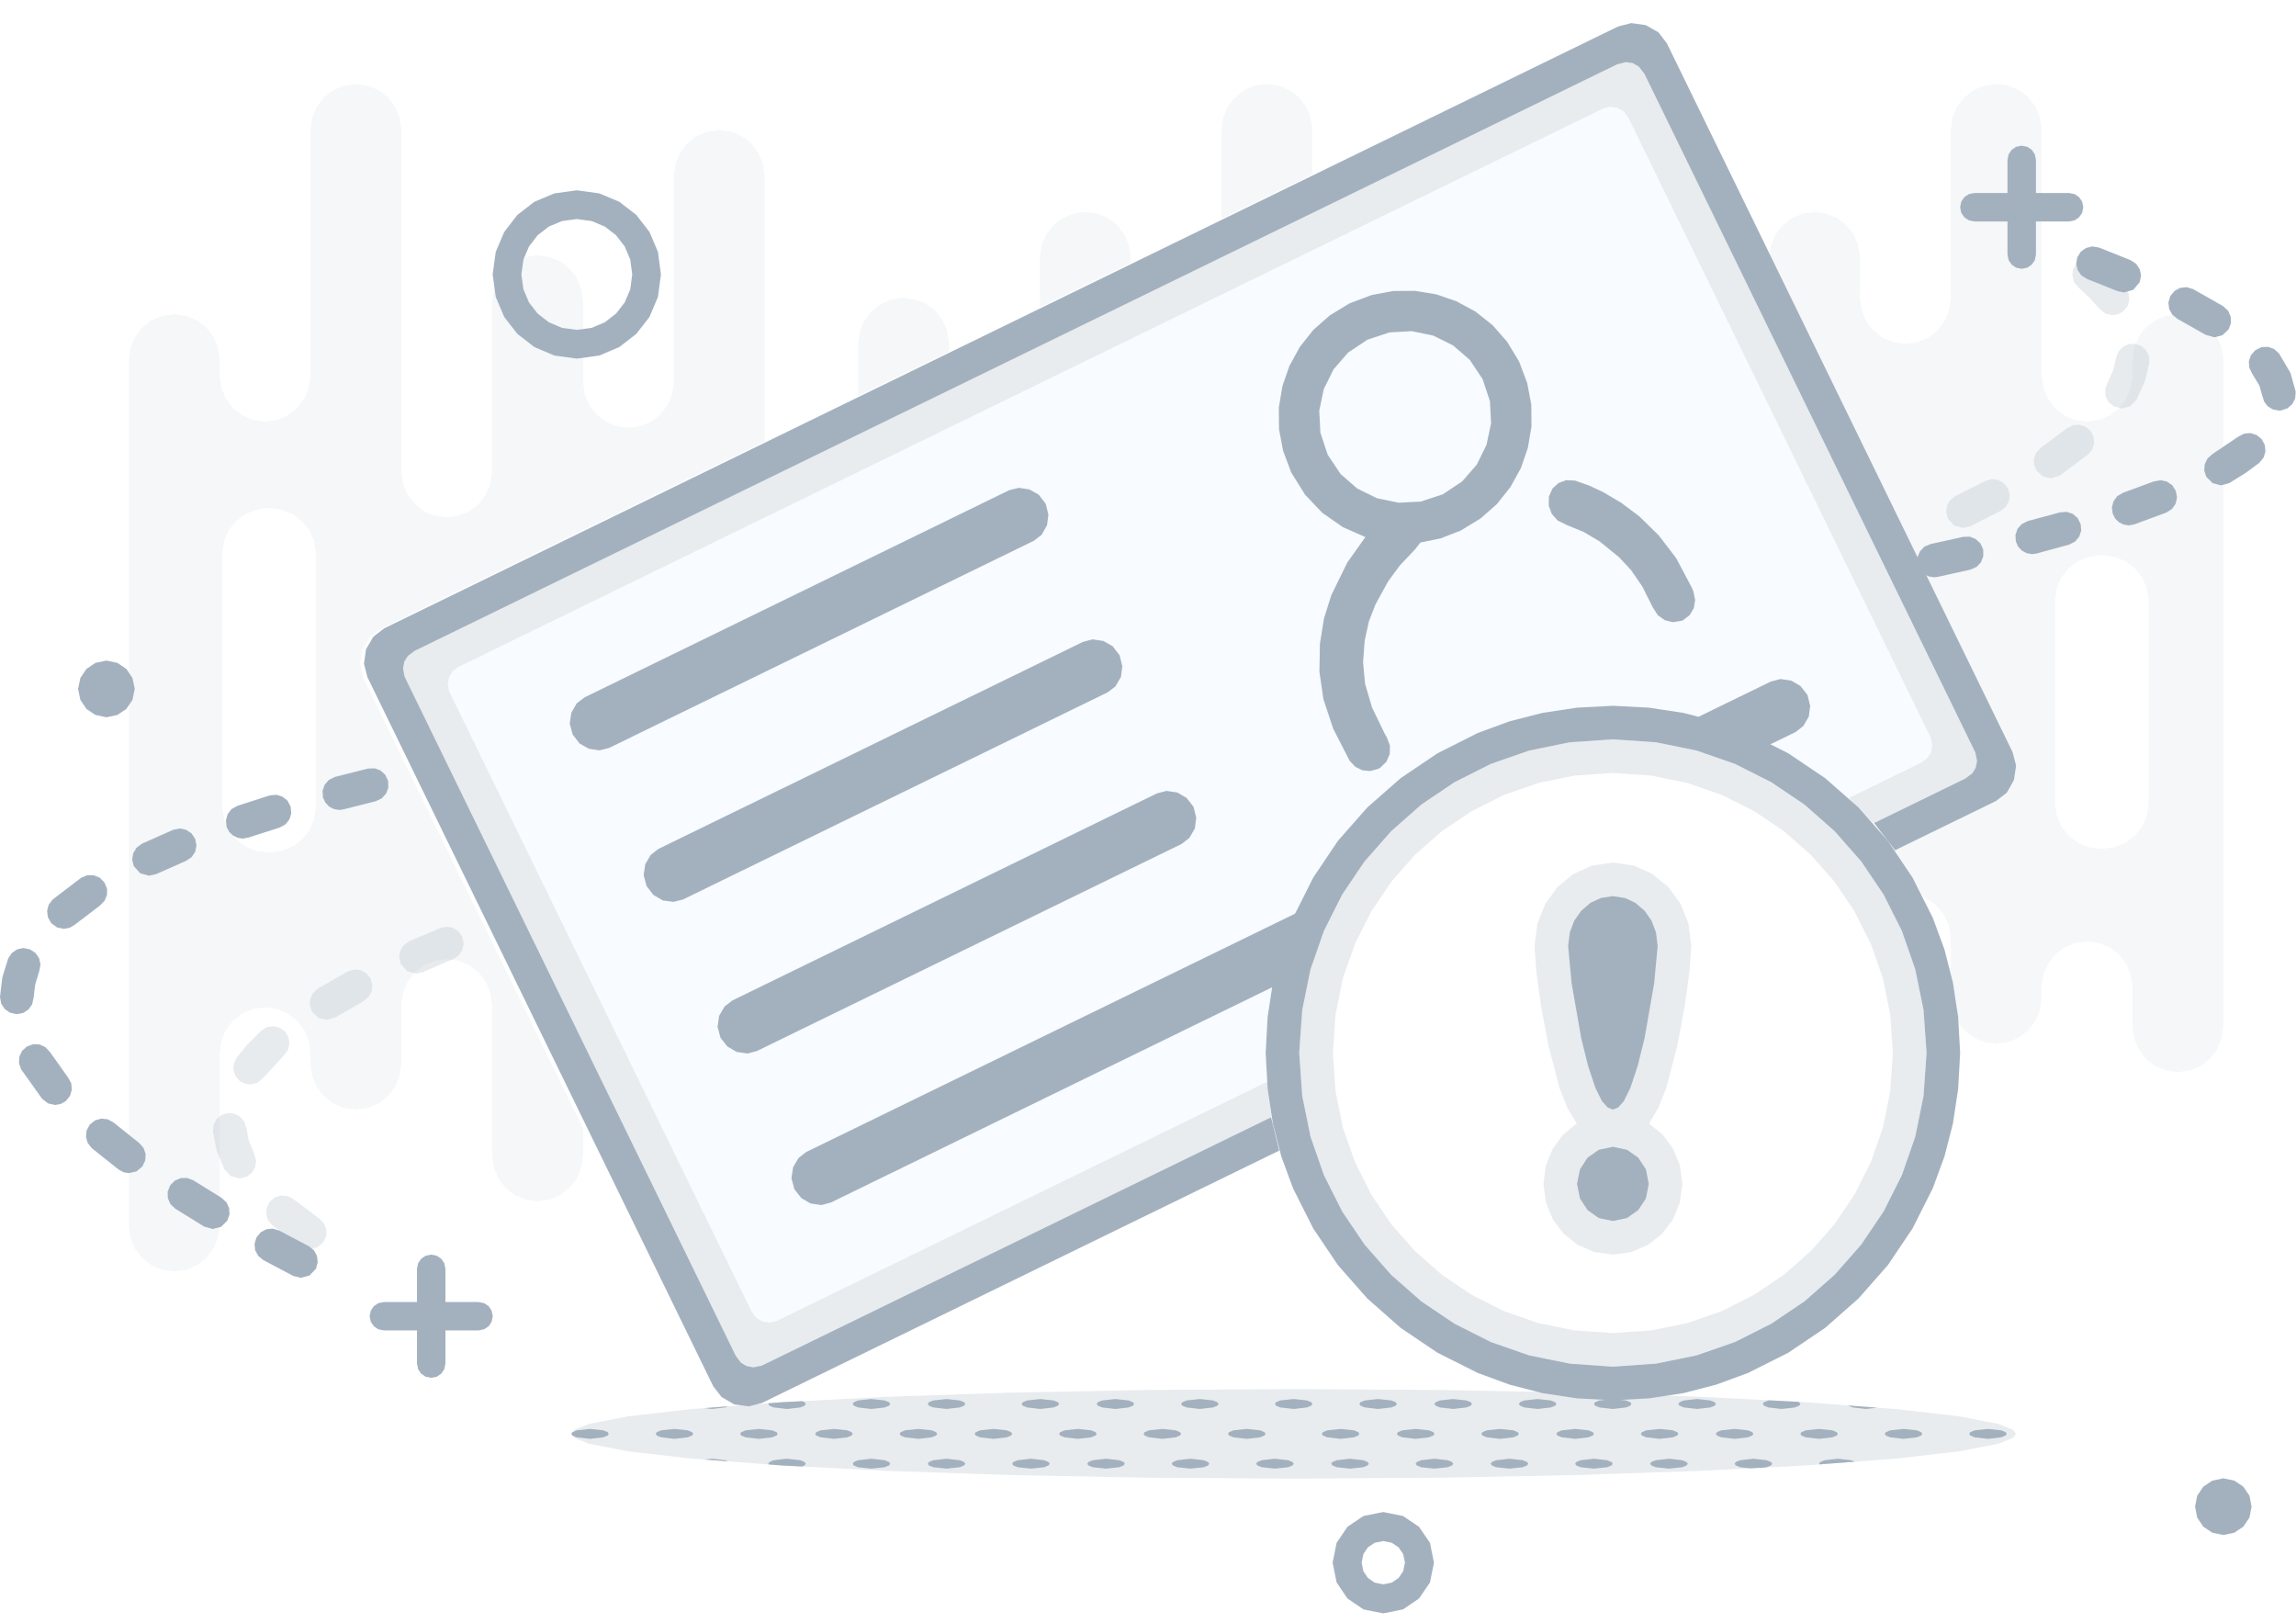 <svg xmlns="http://www.w3.org/2000/svg" width="242" height="171"><defs><clipPath id="a"><path fill-rule="evenodd" d="m212.5 151.11-.35.44-1.54.61-4.09.79-6.47.75-9.85.75-10.87.56-13.34.45-14.03.27-15.61.1-15.6-.1-14.04-.27-13.33-.45-10.87-.56-9.85-.75-6.47-.75-4.09-.79-1.54-.61-.35-.44.35-.44 1.54-.61 4.09-.79 6.47-.75 9.85-.75 10.87-.56 13.33-.45 14.04-.27 15.6-.1 15.61.1 14.03.27 13.34.45 10.87.56 9.85.75 6.47.75 4.09.79 1.54.61z"/></clipPath></defs><path fill="#a3b1bf" fill-opacity=".102" d="m37.51 8.85 1.3.19 1.11.47.98.77.75.98.46 1.13.19 1.32v35.96l.18 1.32.47 1.13.75.98.97.77 1.12.47 1.3.19 1.29-.19 1.12-.47.97-.77.75-.98.47-1.13.18-1.32V31.76l.19-1.32.46-1.13.75-.98.98-.76 1.11-.47 1.3-.19 1.3.19 1.11.47.97.76.76.98.46 1.13.19 1.32v8.47l.18 1.32.47 1.13.75.98.97.77 1.11.47 1.3.19 1.3-.19 1.12-.47.97-.77.75-.98.47-1.13.18-1.32V18.56l.18-1.32.47-1.13.75-.98.97-.77 1.12-.47 1.3-.18 1.3.18 1.11.47.97.77.75.98.47 1.13.18 1.32v27.96l-40.4 19.71-1.24.94-.75 1.26-.25 1.45.32 1.51.08.19 23.1 47.35v2.81l-.19 1.32-.46 1.13-.76.98-.97.77-1.11.47-1.3.19-1.3-.19-1.11-.47-.98-.77-.75-.98-.46-1.13-.19-1.32v-15.81l-.18-1.32-.47-1.13-.75-.98-.97-.76-1.12-.48-1.29-.18-1.3.18-1.12.48-.97.76-.75.98-.47 1.13-.18 1.32v6.15l-.19 1.32-.46 1.13-.75.98-.98.77-1.11.47-1.3.18-1.3-.18-1.11-.47-.97-.77-.76-.98-.46-1.13-.19-1.32V111l-.18-1.31-.47-1.13-.75-.99-.97-.76-1.11-.47-1.3-.19-1.3.19-1.12.47-.97.76-.75.99-.47 1.13-.18 1.31v18.14l-.18 1.32-.47 1.13-.75.98-.97.77-1.12.47-1.3.18-1.3-.18-1.11-.47-.97-.77-.75-.98-.47-1.13-.18-1.32V37.96l.18-1.32.47-1.13.75-.98.97-.76 1.11-.47 1.3-.19 1.3.19 1.12.47.97.76.75.98.47 1.13.18 1.32v1.62l.18 1.32.47 1.13.75.98.97.76 1.12.47 1.3.19 1.3-.19 1.11-.47.97-.76.75-.98.47-1.13.18-1.32V13.71l.19-1.32.46-1.13.76-.98.97-.77 1.11-.47zm172.9 0 1.26.18 1.09.45.96.72.75.94.49 1.08.23 1.27v26.09l.19 1.32.46 1.13.75.98.98.76 1.11.47 1.3.19 1.26-.18 1.1-.45.95-.72.76-.94.48-1.08.23-1.27.01-.21v-1.62l.18-1.32.47-1.13.75-.98.97-.76 1.11-.47 1.3-.19 1.27.18 1.09.44.96.73.75.94.49 1.08.23 1.26v70.4l-.18 1.32-.47 1.13-.75.98-.97.76-1.12.47-1.3.19-1.26-.18-1.09-.44-.96-.73-.75-.94-.49-1.08-.23-1.26v-4.31l-.19-1.31-.46-1.13-.76-.99-.97-.76-1.11-.47-1.3-.19-1.27.18-1.09.45-.95.72-.76.94-.49 1.08-.22 1.27-.01.21v1.08l-.18 1.32-.47 1.13-.75.98-.97.77-1.12.47-1.29.18-1.2-.15-1.06-.42-.93-.66-.75-.86-.33-2.72-.52-2.63v-3.56l-.22-1.45-.6-1.26-.92-1.03-1.19-.73-1.42-2.57-1.62-2.43 10.13-4.94 1.24-.94.76-1.26.25-1.46-.32-1.5-.09-.19-25.15-51.57v-.45l.18-1.32.47-1.13.75-.98.97-.77 1.12-.47 1.3-.18 1.26.17 1.09.45.96.73.76.93.48 1.09.23 1.26v4.41l.19 1.32.46 1.13.76.98.97.76 1.11.48 1.3.18 1.27-.17 1.09-.45.96-.73.75-.94.49-1.08.22-1.26.01-.22V13.71l.18-1.32.47-1.13.75-.98.97-.77 1.12-.47zM28.36 53.53l-1.34.19-1.15.46-.99.74-.78.96-.48 1.1-.19 1.28v26.86l.19 1.28.48 1.1.78.96.99.74 1.15.47 1.34.18 1.34-.18 1.15-.47.99-.74.78-.96.48-1.1.19-1.28V58.26l-.19-1.28-.48-1.1-.78-.96-.99-.74-1.15-.46zm193.17 4.97-1.34.18-1.15.46-1 .74-.77.97-.48 1.1-.19 1.28v21.51l.19 1.28.48 1.1.77.97 1 .74 1.15.46 1.34.18 1.34-.18 1.15-.46.99-.74.78-.97.48-1.1.19-1.28V63.23l-.19-1.28-.48-1.1-.78-.97-.99-.74-1.15-.46zM95.24 31.39l1.26.18 1.09.45.96.72.75.94.49 1.08.23 1.27v1.02l-9.57 4.67v-5.48l.17-1.28.45-1.11.71-.97.93-.76 1.07-.49 1.24-.23zm19.14-9.04 1.27.17 1.09.45.96.73.75.93.49 1.09.23 1.26v.73l-9.57 4.67V27.2l.17-1.29.44-1.1.72-.97.93-.77 1.07-.49 1.24-.23zm19.15-13.5 1.27.18 1.09.45.96.72.75.94.49 1.08.22 1.27.01.22v4.66l-9.58 4.67.01-9.33.17-1.29.44-1.1.72-.97.93-.77 1.06-.49 1.25-.23z"/><path fill="#a3b1bf" fill-opacity=".249" d="m212.5 151.11-.35.44-1.54.61-4.09.79-6.47.75-9.85.75-10.87.56-13.34.45-14.03.27-15.61.1-15.6-.1-14.04-.27-13.33-.45-10.87-.56-9.85-.75-6.47-.75-4.09-.79-1.54-.61-.35-.44.35-.44 1.54-.61 4.09-.79 6.47-.75 9.85-.75 10.87-.56 13.33-.45 14.04-.27 15.6-.1 15.61.1 14.03.27 13.34.45 10.87.56 9.85.75 6.47.75 4.09.79 1.54.61z"/><g clip-path="url(#a)"><path fill="#a3b1bf" fill-rule="evenodd" d="m108.66 153.73 1.4.16.46.19.12.18-.12.18-.46.19-1.4.15-1.39-.15-.47-.19-.11-.18.11-.18.47-.19zm59.34 0 1.4.16.46.19.12.18-.12.18-.46.19-1.4.15-1.4-.15-.46-.19-.12-.18.12-.18.46-.19zm42.52 0 1.4.16.46.19.12.18-.12.18-.46.19-1.4.15-1.4-.15-.46-.19-.12-.18.12-.18.46-.19zm-93.94 0 1.39.16.47.19.11.18-.11.18-.47.19-1.39.15-1.4-.15-.46-.19-.12-.18.12-.18.46-.19zm59.33 0 1.4.16.46.19.12.18-.12.18-.46.19-1.4.15-1.4-.15-.46-.19-.12-.18.12-.18.46-.19zm42.52 0 1.4.16.46.19.12.18-.12.18-.46.19-1.4.15-1.4-.15-.46-.19-.11-.18.11-.18.46-.19zm-118.67 0 1.4.16.46.19.12.18-.12.18-.46.19-1.4.15-1.39-.15-.47-.19-.11-.18.11-.18.47-.19zm59.34 0 1.4.16.46.19.12.18-.12.18-.46.19-1.4.15-1.4-.15-.46-.19-.12-.18.12-.18.46-.19zm42.52 0 1.4.16.46.19.12.18-.12.18-.46.19-1.4.15-1.4-.15-.46-.19-.12-.18.12-.18.46-.19zm-109.77 0 1.4.16.46.19.12.18-.12.18-.46.19-1.4.15-1.4-.15-.46-.19-.11-.18.11-.18.46-.19zm59.34 0 1.4.16.46.19.12.18-.12.18-.46.19-1.4.15-1.4-.15-.46-.19-.12-.18.12-.18.46-.19zm42.52 0 1.4.16.46.19.12.18-.12.18-.46.19-1.4.15-1.4-.15-.46-.19-.12-.18.12-.18.46-.19zm-110.76 0 1.4.16.46.19.12.18-.12.18-.46.19-1.4.15-1.4-.15-.46-.19-.11-.18.11-.18.46-.19zm59.34 0 1.4.16.46.19.12.18-.12.18-.46.19-1.4.15-1.4-.15-.46-.19-.12-.18.12-.18.46-.19zm42.52 0 1.4.16.46.19.12.18-.12.18-.46.19-1.4.15-1.4-.15-.46-.19-.12-.18.12-.18.46-.19zm-109.77 0 1.4.16.46.19.12.18-.12.18-.46.19-1.4.15-1.4-.15-.46-.19-.12-.18.12-.18.46-.19zm59.34 0 1.39.16.47.19.11.18-.11.18-.47.19-1.39.15-1.4-.15-.46-.19-.12-.18.12-.18.46-.19zm-68.24 0 1.4.16.46.19.12.18-.12.18-.46.19-1.4.15-1.4-.15-.46-.19-.12-.18.12-.18.46-.19zm59.34 0 1.39.16.47.19.11.18-.11.18-.47.19-1.39.15-1.4-.15-.46-.19-.12-.18.12-.18.46-.19zm-67.25 0 1.4.16.46.19.12.18-.12.18-.46.19-1.4.15-1.4-.15-.46-.19-.12-.18.12-.18.46-.19zm159.21-3.14 1.4.15.46.19.12.18-.12.18-.46.19-1.4.16-1.39-.16-.47-.19-.11-.18.11-.18.47-.19zm-16.81 0 1.4.15.46.19.12.18-.12.18-.46.19-1.4.16-1.4-.16-.46-.19-.11-.18.11-.18.46-.19zm-25.71 0 1.4.15.46.19.12.18-.12.18-.46.19-1.4.16-1.4-.16-.46-.19-.12-.18.12-.18.46-.19zm34.61 0 1.4.15.46.19.12.18-.12.18-.46.19-1.4.16-1.4-.16-.46-.19-.11-.18.11-.18.46-.19zm-17.8 0 1.4.15.46.19.12.18-.12.18-.46.19-1.4.16-1.4-.16-.46-.19-.11-.18.11-.18.46-.19zm34.61 0 1.4.15.46.19.12.18-.12.18-.46.19-1.4.16-1.39-.16-.47-.19-.11-.18.11-.18.47-.19zm-121.63 0 1.4.15.46.19.12.18-.12.18-.46.19-1.4.16-1.4-.16-.46-.19-.12-.18.12-.18.46-.19zm-16.81 0 1.4.15.46.19.12.18-.12.18-.46.19-1.4.16-1.4-.16-.46-.19-.12-.18.12-.18.46-.19zm78.12 0 1.4.15.46.19.12.18-.12.18-.46.19-1.4.16-1.4-.16-.46-.19-.12-.18.12-.18.46-.19zm16.81 0 1.4.15.46.19.12.18-.12.18-.46.19-1.4.16-1.4-.16-.46-.19-.12-.18.12-.18.46-.19zm-60.32 0 1.4.15.46.19.12.18-.12.18-.46.19-1.4.16-1.4-.16-.46-.19-.12-.18.12-.18.46-.19zm-42.52 0 1.39.15.47.19.11.18-.11.18-.47.19-1.39.16-1.4-.16-.46-.19-.12-.18.12-.18.46-.19zm78.12 0 1.4.15.46.19.12.18-.12.18-.46.19-1.4.16-1.4-.16-.46-.19-.12-.18.12-.18.46-.19zm77.13 0 1.4.15.46.19.12.18-.12.18-.46.19-1.4.16-1.39-.16-.46-.19-.12-.18.12-.18.46-.19zm-121.63 0 1.4.15.46.19.12.18-.12.18-.46.19-1.4.16-1.4-.16-.46-.19-.12-.18.12-.18.46-.19zm-42.52 0 1.39.15.47.19.11.18-.11.18-.47.19-1.39.16-1.4-.16-.46-.19-.12-.18.12-.18.46-.19zm78.12 0 1.4.15.46.19.12.18-.12.18-.46.19-1.4.16-1.4-.16-.46-.19-.12-.18.12-.18.46-.19zm-52.41 0 1.4.15.46.19.12.18-.12.18-.46.19-1.4.16-1.4-.16-.46-.19-.12-.18.12-.18.46-.19zm-34.61 0 1.39.15.47.19.11.18-.11.18-.47.19-1.39.16-1.4-.16-.46-.19-.12-.18.12-.18.46-.19zm79.11 0 1.4.15.46.19.12.18-.12.18-.46.19-1.4.16-1.4-.16-.46-.19-.12-.18.12-.18.46-.19zm-88.01 0 1.39.15.47.19.11.18-.11.18-.47.19-1.39.16-1.4-.16-.46-.19-.12-.18.12-.18.46-.19zm78.12 0 1.4.15.46.19.12.18-.12.18-.46.19-1.4.16-1.4-.16-.46-.19-.12-.18.12-.18.46-.19zm56.37-3.15 1.4.15.46.19.12.18-.12.18-.46.19-1.4.16-1.4-.16-.46-.19-.12-.18.12-.18.46-.19zm-70.22 0 1.4.15.46.19.12.18-.12.18-.46.19-1.4.16-1.39-.16-.46-.19-.12-.18.12-.18.46-.19zm52.42 0 1.4.15.46.19.11.18-.11.18-.46.19-1.4.16-1.4-.16-.46-.19-.12-.18.12-.18.46-.19zm-78.13 0 1.4.15.46.19.12.18-.12.18-.46.19-1.4.16-1.4-.16-.46-.19-.11-.18.11-.18.46-.19zm70.22 0 1.39.15.47.19.11.18-.11.18-.47.19-1.39.16-1.4-.16-.46-.19-.12-.18.12-.18.46-.19zm60.32 0 1.4.15.46.19.12.18-.12.18-.46.19-1.4.16-1.4-.16-.46-.19-.12-.18.12-.18.46-.19zm-139.44 0 1.4.15.46.19.12.18-.12.18-.46.19-1.4.16-1.4-.16-.46-.19-.11-.18.11-.18.46-.19zm70.21 0 1.4.15.47.19.11.18-.11.18-.47.19-1.4.16-1.39-.16-.46-.19-.12-.18.12-.18.46-.19zm60.33 0 1.4.15.46.19.12.18-.12.18-.46.19-1.4.16-1.4-.16-.46-.19-.12-.18.12-.18.46-.19zm-138.45 0 1.4.15.46.19.12.18-.12.18-.46.19-1.4.16-1.4-.16-.46-.19-.12-.18.12-.18.46-.19zm70.21 0 1.4.15.46.19.12.18-.12.18-.46.19-1.4.16-1.39-.16-.47-.19-.11-.18.11-.18.47-.19zm60.33 0 1.4.15.46.19.12.18-.12.18-.46.19-1.4.16-1.4-.16-.46-.19-.12-.18.12-.18.46-.19zm-95.93 0 1.4.15.46.19.12.18-.12.18-.46.19-1.4.16-1.39-.16-.47-.19-.11-.18.11-.18.47-.19zm69.23 0 1.4.15.46.19.11.18-.11.18-.46.19-1.4.16-1.4-.16-.46-.19-.12-.18.12-.18.46-.19zm-111.75 0 1.4.15.46.19.12.18-.12.18-.46.19-1.4.16-1.4-.16-.46-.19-.12-.18.12-.18.46-.19zm69.22 0 1.4.15.46.19.12.18-.12.18-.46.19-1.4.16-1.39-.16-.47-.19-.11-.18.11-.18.47-.19zm60.33 0 1.4.15.46.19.12.18-.12.18-.46.19-1.4.16-1.4-.16-.46-.19-.12-.18.12-.18.46-.19zm-139.44 0 1.4.15.46.19.12.18-.12.18-.46.19-1.4.16-1.4-.16-.46-.19-.12-.18.12-.18.46-.19zm69.22 0 1.4.15.46.19.12.18-.12.18-.46.19-1.4.16-1.39-.16-.46-.19-.12-.18.12-.18.46-.19zm-26.7 0 1.4.15.46.19.12.18-.12.18-.46.19-1.4.16-1.39-.16-.47-.19-.11-.18.11-.18.47-.19z"/></g><path fill="none" stroke="#a3b1bf" stroke-width="3" d="m171.06 4.21.97-.25.94.13.83.47.61.8 36.31 74.44.25.97-.14.94-.47.83-.79.6-9.39 4.58-.34-.44 8.1-3.95 1.07-.8.66-1.08.24-1.28-.27-1.34L174.6 6.98l-.86-1.11-1.15-.67-1.32-.18-1.35.35-127 61.94-1.07.8-.66 1.08-.24 1.29.27 1.33 35.04 71.85.8 1.07 1.08.66 1.29.24 1.33-.27 52.2-25.45.13.53-53.3 26-.97.25-.94-.13-.82-.48-.61-.79-36.31-74.45-.25-.97.13-.94.48-.82.79-.61Z"/><path fill="#a3b1bf" fill-opacity=".248" d="m170.57 6.72.78-.2.75.1.66.38.49.64 34.96 71.67.2.78-.11.75-.38.66-.64.48-9.82 4.8-2.61-2.67 7.7-3.76.61-.46.38-.62.13-.71-.14-.74-.06-.14-31.85-65.31-.49-.63-.66-.38-.75-.11-.78.2L48.31 70.29l-.61.46-.38.62-.13.71.14.75.06.13 31.85 65.31.46.61.62.38.72.13.74-.14.13-.06 51.62-25.17.49 3.7-53.74 26.21-.77.2-.75-.11-.66-.38-.49-.63-34.96-71.68-.2-.77.11-.75.38-.66.63-.49z"/><path fill="#bcd8ff" fill-opacity=".102" d="m168.94 11.45.78-.2.75.11.66.38.49.63 31.85 65.31.2.77-.11.76-.38.66-.63.48-7.7 3.76-3.44-2.82-3.75-2.38-4.08-1.93-4.29-1.42-4.52-.87-4.77-.31-3.8.2-3.63.55-3.47.89-3.35 1.23-4.24 2.14-3.87 2.61-3.52 3.09-3.1 3.52-2.6 3.87-2.14 4.25-1.23 3.34-.89 3.48-.55 3.62-.21 3.8.13 3.05-51.62 25.17-.77.2-.75-.11-.66-.37-.49-.64-31.85-65.31-.2-.77.1-.75.38-.66.64-.49z"/><path fill="#a3b1bf" stroke="#a3b1bf" stroke-width="3" d="m62.4 74.78 44.48-21.7.57-.14.55.08.48.27.36.47.14.56-.07.55-.28.49-.46.35-44.49 21.7-.56.14-.55-.08-.48-.27-.36-.47-.15-.56.08-.55.28-.49zm7.79 15.97 44.48-21.69.57-.15.55.08.48.27.36.47.14.57-.07.55-.28.48-.46.35-44.49 21.7-.56.14-.55-.07-.48-.28-.36-.47-.15-.56.08-.55.28-.48zm7.79 15.97 44.48-21.69.57-.15.55.08.48.28.36.46.14.57-.07.55-.28.48-.46.36-44.49 21.69-.56.15-.55-.08-.48-.28-.36-.46-.15-.57.08-.55.28-.48zm56.61-7.83-1.12 3.79-46.42 22.64-.56.15-.55-.08-.48-.28-.36-.46-.15-.57.08-.55.28-.48.46-.36Zm52.58-25.65.57-.15.55.08.48.28.36.46.14.57-.07.55-.28.48-.46.36-2.06 1-3.68-1.46Z"/><path fill="#a3b1bf" fill-rule="evenodd" d="m142.26 31.96 2.29-.86 2.27-.43 2.3-.02 2.26.37 2.13.73 2.01 1.09 1.8 1.43 1.52 1.73 1.27 2.09.86 2.28.43 2.27.02 2.29-.38 2.26-.73 2.13-1.11 2.01-1.42 1.79-1.74 1.53-2.09 1.27-2.11.82-2.14.44-.56.73-1.59 1.67-1.24 1.69-1.34 2.44-.69 1.79-.44 2.01-.17 2.29.21 2.26.73 2.49 1.35 2.79.21.36.33.87-.02.89-.35.82-.67.64h-.01l-.21.12-.83.22-.82-.08-.74-.37-.6-.64-1.73-3.38-1.03-3.1-.42-2.9.05-2.94.43-2.68.78-2.47 1.68-3.42 1.9-2.68-2.38-1.05-2.15-1.5-1.82-1.91-1.46-2.34-.86-2.29-.43-2.27-.02-2.29.38-2.26.73-2.12 1.11-2.02 1.42-1.79 1.74-1.53zm23.76 18.69 1.54.55 1.41.66 1.91 1.13 1.91 1.43 2.05 2.01 1.83 2.39 1.65 3.11.17.41.18.9-.14.85-.43.73-.69.53-.08.04-.08.03-.91.15-.87-.21-.73-.52-.53-.82-1.09-2.18-1.19-1.74-1.26-1.36-2.08-1.69-1.67-.99-1.9-.78-.01-.01-.84-.42-.61-.69-.32-.86.01-.95.38-.86.64-.59.82-.3zM144.13 35.8l-2.04 1.36-1.53 1.76-1.03 2.08-.48 2.27.12 2.33.77 2.32 1.36 2.04 1.76 1.53 2.08 1.02 2.28.47 2.33-.12 2.33-.77 2.04-1.36 1.53-1.76 1.03-2.09.48-2.27-.12-2.33-.77-2.32-1.36-2.04-1.76-1.52-2.08-1.03-2.28-.47-2.33.13z"/><path fill="#a3b1bf" d="m170 74.38 3.8.2 3.63.55 3.47.89 3.35 1.23 4.24 2.14 3.87 2.61 3.52 3.09 3.1 3.52 2.6 3.87 2.14 4.25 1.23 3.34.89 3.48.55 3.62.21 3.8-.21 3.8-.55 3.63-.89 3.47-1.23 3.35-2.14 4.25-2.6 3.86-3.1 3.52-3.52 3.1-3.87 2.61-4.24 2.13-3.35 1.23-3.47.9-3.63.55-3.8.2-3.8-.2-3.63-.55-3.47-.9-3.35-1.23-4.24-2.13-3.87-2.61-3.52-3.1-3.1-3.52-2.6-3.86-2.14-4.25-1.23-3.35-.89-3.47-.55-3.63-.21-3.8.21-3.8.55-3.62.89-3.48 1.23-3.34 2.14-4.25 2.6-3.87 3.1-3.52 3.52-3.09 3.87-2.61 4.24-2.14 3.35-1.23 3.47-.89 3.63-.55zm0 3.54-4.54.31-4.28.87-4.05 1.41-3.83 1.93-3.5 2.36-3.17 2.8-2.8 3.18-2.36 3.49-1.93 3.84-1.41 4.05-.87 4.27-.32 4.54.32 4.54.87 4.28 1.41 4.05 1.93 3.84 2.36 3.49 2.8 3.18 3.17 2.79 3.5 2.36 3.83 1.93 4.05 1.41 4.28.87 4.54.32 4.54-.32 4.28-.87 4.05-1.41 3.83-1.93 3.5-2.36 3.17-2.79 2.8-3.18 2.36-3.49 1.93-3.84 1.41-4.05.87-4.28.32-4.54-.32-4.54-.87-4.27-1.41-4.05-1.93-3.84-2.36-3.49-2.8-3.18-3.17-2.8-3.5-2.36-3.83-1.93-4.05-1.41-4.28-.87z"/><path fill="#a3b1bf" fill-opacity=".248" d="m170 77.92 4.54.31 4.28.87 4.05 1.41 3.83 1.93 3.5 2.36 3.17 2.8 2.8 3.18 2.36 3.49 1.93 3.84 1.41 4.05.87 4.27.32 4.54-.32 4.54-.87 4.28-1.41 4.05-1.93 3.84-2.36 3.49-2.8 3.18-3.17 2.79-3.5 2.36-3.83 1.93-4.05 1.41-4.28.87-4.54.32-4.54-.32-4.28-.87-4.05-1.41-3.83-1.93-3.5-2.36-3.17-2.79-2.8-3.18-2.36-3.49-1.93-3.84-1.41-4.05-.87-4.28-.32-4.54.32-4.54.87-4.27 1.41-4.05 1.93-3.84 2.36-3.49 2.8-3.18 3.17-2.8 3.5-2.36 3.83-1.93 4.05-1.41 4.28-.87zm0 3.54-4.05.28-3.82.78-3.62 1.26-3.42 1.72-3.12 2.1-2.84 2.5-2.5 2.84-2.1 3.12-1.72 3.42-1.27 3.62-.77 3.82-.28 4.05.28 4.06.77 3.81 1.27 3.62 1.72 3.43 2.1 3.11 2.5 2.84 2.84 2.5 3.12 2.1 3.42 1.73 3.62 1.26 3.82.78 4.05.28 4.05-.28 3.82-.78 3.62-1.26 3.42-1.73 3.12-2.1 2.84-2.5 2.5-2.84 2.1-3.11 1.72-3.43 1.27-3.62.77-3.81.28-4.06-.28-4.05-.77-3.82-1.27-3.62-1.72-3.42-2.1-3.12-2.5-2.84-2.84-2.5-3.12-2.1-3.42-1.72-3.62-1.26-3.82-.78z"/><path fill="#a3b1bf" d="m45.45 132.22.59.12.47.32.32.47.12.59v3.5h3.5l.58.12.48.32.31.47.12.59-.12.58-.31.47-.48.32-.58.12h-3.5v3.5l-.12.59-.32.47-.47.32-.59.12-.59-.12-.47-.32-.32-.47-.12-.59v-3.5h-3.49l-.59-.12-.47-.32-.32-.47-.12-.58.12-.59.32-.47.47-.32.59-.12h3.49v-3.5l.12-.59.32-.47.47-.32zM213.09 15.35l.59.12.47.32.32.47.12.59v3.49h3.49l.59.12.47.32.32.47.12.59-.12.59-.32.47-.47.32-.59.12h-3.49v3.49l-.12.59-.32.47-.47.32-.59.12-.59-.12-.47-.32-.32-.47-.12-.59v-3.49h-3.49l-.59-.12-.47-.32-.32-.47-.12-.59.12-.59.32-.47.47-.32.59-.12h3.49v-3.49l.12-.59.32-.47.47-.32z"/><path fill="none" stroke="#a3b1bf" stroke-width="3" d="m68.15 28.92-.26 1.97-.74 1.75L66 34.12l-1.49 1.15-1.74.74-1.97.27-1.97-.27-1.74-.74-1.49-1.15-1.15-1.48-.74-1.75-.27-1.97.27-1.97.74-1.74 1.15-1.49 1.49-1.15 1.74-.73 1.97-.27 1.97.27 1.74.73L66 23.72l1.15 1.49.74 1.74zm81.46 135.77-.3 1.49-.82 1.2-1.2.82-1.49.3-1.5-.3-1.2-.82-.81-1.2-.3-1.49.3-1.5.81-1.2 1.2-.81 1.5-.3 1.49.3 1.2.81.82 1.2zm86.18-5.91-.11.57-.31.46-.46.31-.57.12-.57-.12-.46-.31-.31-.46-.11-.57.11-.56.31-.46.46-.31.57-.12.57.12.46.31.31.46zM12.67 72.6l-.12.57-.31.46-.46.31-.56.12-.57-.12-.46-.31-.31-.46-.12-.57.12-.56.31-.46.46-.31.57-.12.56.12.46.31.31.46z"/><path fill="#a3b1bf" fill-opacity=".248" d="m170 132.22-1.96-.27-1.73-.75-1.48-1.16-1.15-1.51-.73-1.77-.27-1.99.26-1.96.71-1.74 1.1-1.49 1.44-1.17-.99-1.66-.82-2.07-1.18-4.52-.77-4.11-.51-3.74-.18-2.61.3-2.36.83-2.08 1.29-1.78 1.67-1.37 1.96-.89 2.21-.32 2.21.32 1.96.89 1.67 1.37 1.29 1.78.83 2.08.3 2.36-.18 2.61-.51 3.74-.77 4.11-1.18 4.52-.82 2.07-.99 1.66 1.44 1.17 1.1 1.49.71 1.74.26 1.96-.27 1.99-.73 1.77-1.15 1.51-1.48 1.16-1.73.75z"/><path fill="#a3b1bf" fill-rule="evenodd" d="m166.22 124.77.31-1.54.8-1.23 1.19-.83 1.48-.31 1.48.31 1.19.83.81 1.23.3 1.54-.3 1.54-.81 1.22-1.19.84-1.48.31-1.48-.31-1.19-.84-.8-1.22zM170 94.44l1.27.2 1.1.51.97.83.74 1.06.46 1.22.18 1.44-.37 3.92-1.01 5.79-.73 2.94-.77 2.31-.69 1.39-.6.67-.55.22-.55-.22-.6-.67-.69-1.39-.77-2.31-.73-2.94-1.01-5.79-.37-3.92.18-1.43.46-1.23.74-1.05.97-.84 1.1-.51z"/><path fill="#a3b1bf" fill-opacity=".254" d="m222.67 33.22-.75-.17-.64-.5-.98-1.11-1.26-1.17-.44-.56-.17-.65.07-.67.35-.62.56-.43.65-.18.67.08.61.34 1.51 1.4 1.2 1.36.32.63.06.67-.2.65-.46.54-.53.29zm.97 9.83-.87-.23-.54-.46-.3-.6-.05-.68.22-.67.63-1.38.31-1.29.24-.67.45-.5.6-.3.7-.04.67.23.5.45.3.6.05.71-.47 1.94-.9 1.99-.67.67zm-7.51 7.36-.81-.2-.65-.58-.28-.65v-.67l.25-.63.49-.51 2.71-2.02.62-.33.67-.06.65.19.55.44.33.63.07.67-.19.65-.45.55-2.96 2.21zm-9.23 5.22-.93-.25-.67-.74-.17-.69.09-.67.34-.58.56-.43 3.1-1.57.68-.2.67.07.6.32.45.54.2.68-.07.67-.32.6-.55.45-3.21 1.63zM43.84 102.6l-.95-.27-.67-.78-.15-.69.12-.66.35-.58.58-.41 3.3-1.41.7-.14.66.14.56.37.39.59.14.69-.14.66-.37.57-.59.39-3.21 1.38zm-9.42 4.88-.85-.21-.66-.63-.25-.67.03-.67.28-.61.52-.49 3.15-1.82.68-.2.67.06.59.31.46.55.2.67-.06.67-.31.6-.54.46-2.98 1.72zm-8.07 6.81-.54-.09-.52-.26-.47-.53-.22-.64.04-.67.3-.64 1.16-1.4 1.44-1.45.6-.36.67-.1.65.15.58.41.37.61.1.66-.16.66-.41.57-2.17 2.37-.64.53zm-1.12 9.91-.91-.25-.67-.71-.82-2.02-.39-2 .08-.7.32-.59.52-.43.68-.2.7.08.59.33.43.52.21.68.26 1.31.57 1.39.19.68-.08.67-.32.59-.55.45zm7.42 7.45-.99-.31-2.98-2.22-.44-.56-.19-.64.07-.67.33-.63.55-.44.65-.19.67.07.63.33 2.69 2.02.5.51.25.62v.67l-.28.66-.65.58z"/><path fill="#a3b1bf" fill-rule="evenodd" d="m223.89 30.82-.68-.13-3.24-1.29-.6-.38-.38-.55-.16-.66.12-.7.38-.6.55-.38.66-.16.7.12 3.33 1.33.59.39.37.57.14.66-.14.69-.67.81zm9.51 4.73-.94-.27-2.96-1.68-.55-.45-.32-.6-.08-.66.2-.69.45-.54.59-.32.67-.08.68.2 3.19 1.81.52.49.27.62.03.67-.25.66-.66.62zm6.8 7.72-.63-.12-.54-.32-.38-.49-.2-.63-.31-1.08-.76-1.25-.31-.64-.04-.67.22-.64.47-.53.64-.31.67-.04.64.22.53.47 1.22 2.06.55 1.99-.06.71-.31.6-.51.44-.68.22zm-6.11 7.88-.87-.23-.67-.66-.22-.67.05-.67.3-.61.53-.47 2.69-1.81.63-.33.67-.06.65.2.54.45.33.63.06.67-.2.64-.45.55-1.42 1.05-1.74 1.08zm-9.73 4.22-.54-.09-.48-.24-.38-.37-.27-.5-.1-.7.18-.65.4-.54.62-.36 3.25-1.19.7-.12.65.14.56.38.38.6.13.7-.15.66-.38.55-.6.38-3.39 1.25zm-10.18 3.03-.57-.1-.5-.27-.39-.41-.25-.55-.04-.7.22-.64.45-.5.64-.32 3.38-.91.71-.06.63.21.52.44.32.63.06.7-.21.64-.44.52-.63.32-3.45.94zm-10.34 2.44-.59-.1-.51-.29-.39-.43-.24-.58-.01-.71.26-.62.46-.49.65-.28 3.44-.76.71-.02.62.25.5.46.29.64.01.71-.24.63-.46.49-.65.29-3.47.77zM35.75 85.36l-.57-.1-.5-.26-.39-.42-.25-.54-.04-.71.22-.63.45-.51.63-.31 3.47-.88.71-.03.63.23.49.45.31.65.02.7-.23.63-.45.5-.64.31-3.41.86zm-10.18 3.02-.54-.09-.48-.24-.39-.38-.27-.5-.08-.7.18-.65.4-.54.62-.35 3.41-1.1.71-.07.64.2.53.42.33.62.07.71-.19.64-.42.53-.63.34-3.32 1.06zm-9.86 3.91-.93-.26-.68-.75-.17-.69.11-.66.34-.58.57-.43 3.31-1.47.69-.14.66.14.57.37.39.58.14.7-.13.66-.37.56-.59.4-3.16 1.4zm-8.98 5.6-.72-.15-.61-.45-.35-.62-.09-.67.17-.65.43-.56 2.99-2.28.65-.27h.67l.63.25.5.5.28.65v.67l-.26.63-.49.5-2.64 2.01-.55.33zm-4.96 8.99h-.05l-.69-.16-.54-.39-.37-.57-.12-.69.24-2.04.62-2.01.39-.59.55-.38.66-.14.7.14.59.39.38.56.14.66-.13.69-.43 1.4-.17 1.41-.15.68-.38.54-.56.37zm4.04 9.57-.74-.16-.63-.49-2.21-3.1-.23-.66.04-.68.28-.61.53-.47.67-.24.67.04.61.29.48.52 1.89 2.66.34.62.06.67-.19.65-.44.55-.55.31zm7.78 7.18-.54-.08-.52-.27-2.85-2.27-.44-.56-.18-.65.07-.67.34-.62.56-.44.65-.18.67.07.62.34 2.69 2.15.47.53.22.64-.04.67-.3.64-.64.53zm8.84 5.89-.91-.25-3.05-1.89-.51-.49-.27-.62-.02-.67.26-.67.49-.5.62-.27.67-.02.66.25 2.97 1.84.53.48.28.61.04.67-.24.67-.66.64zm9.29 5.15-.81-.2-3.16-1.67-.54-.45-.32-.6-.06-.67.2-.67.46-.55.59-.31.67-.07.68.21 3.11 1.64.55.44.32.59.08.67-.19.68-.67.71z"/></svg>